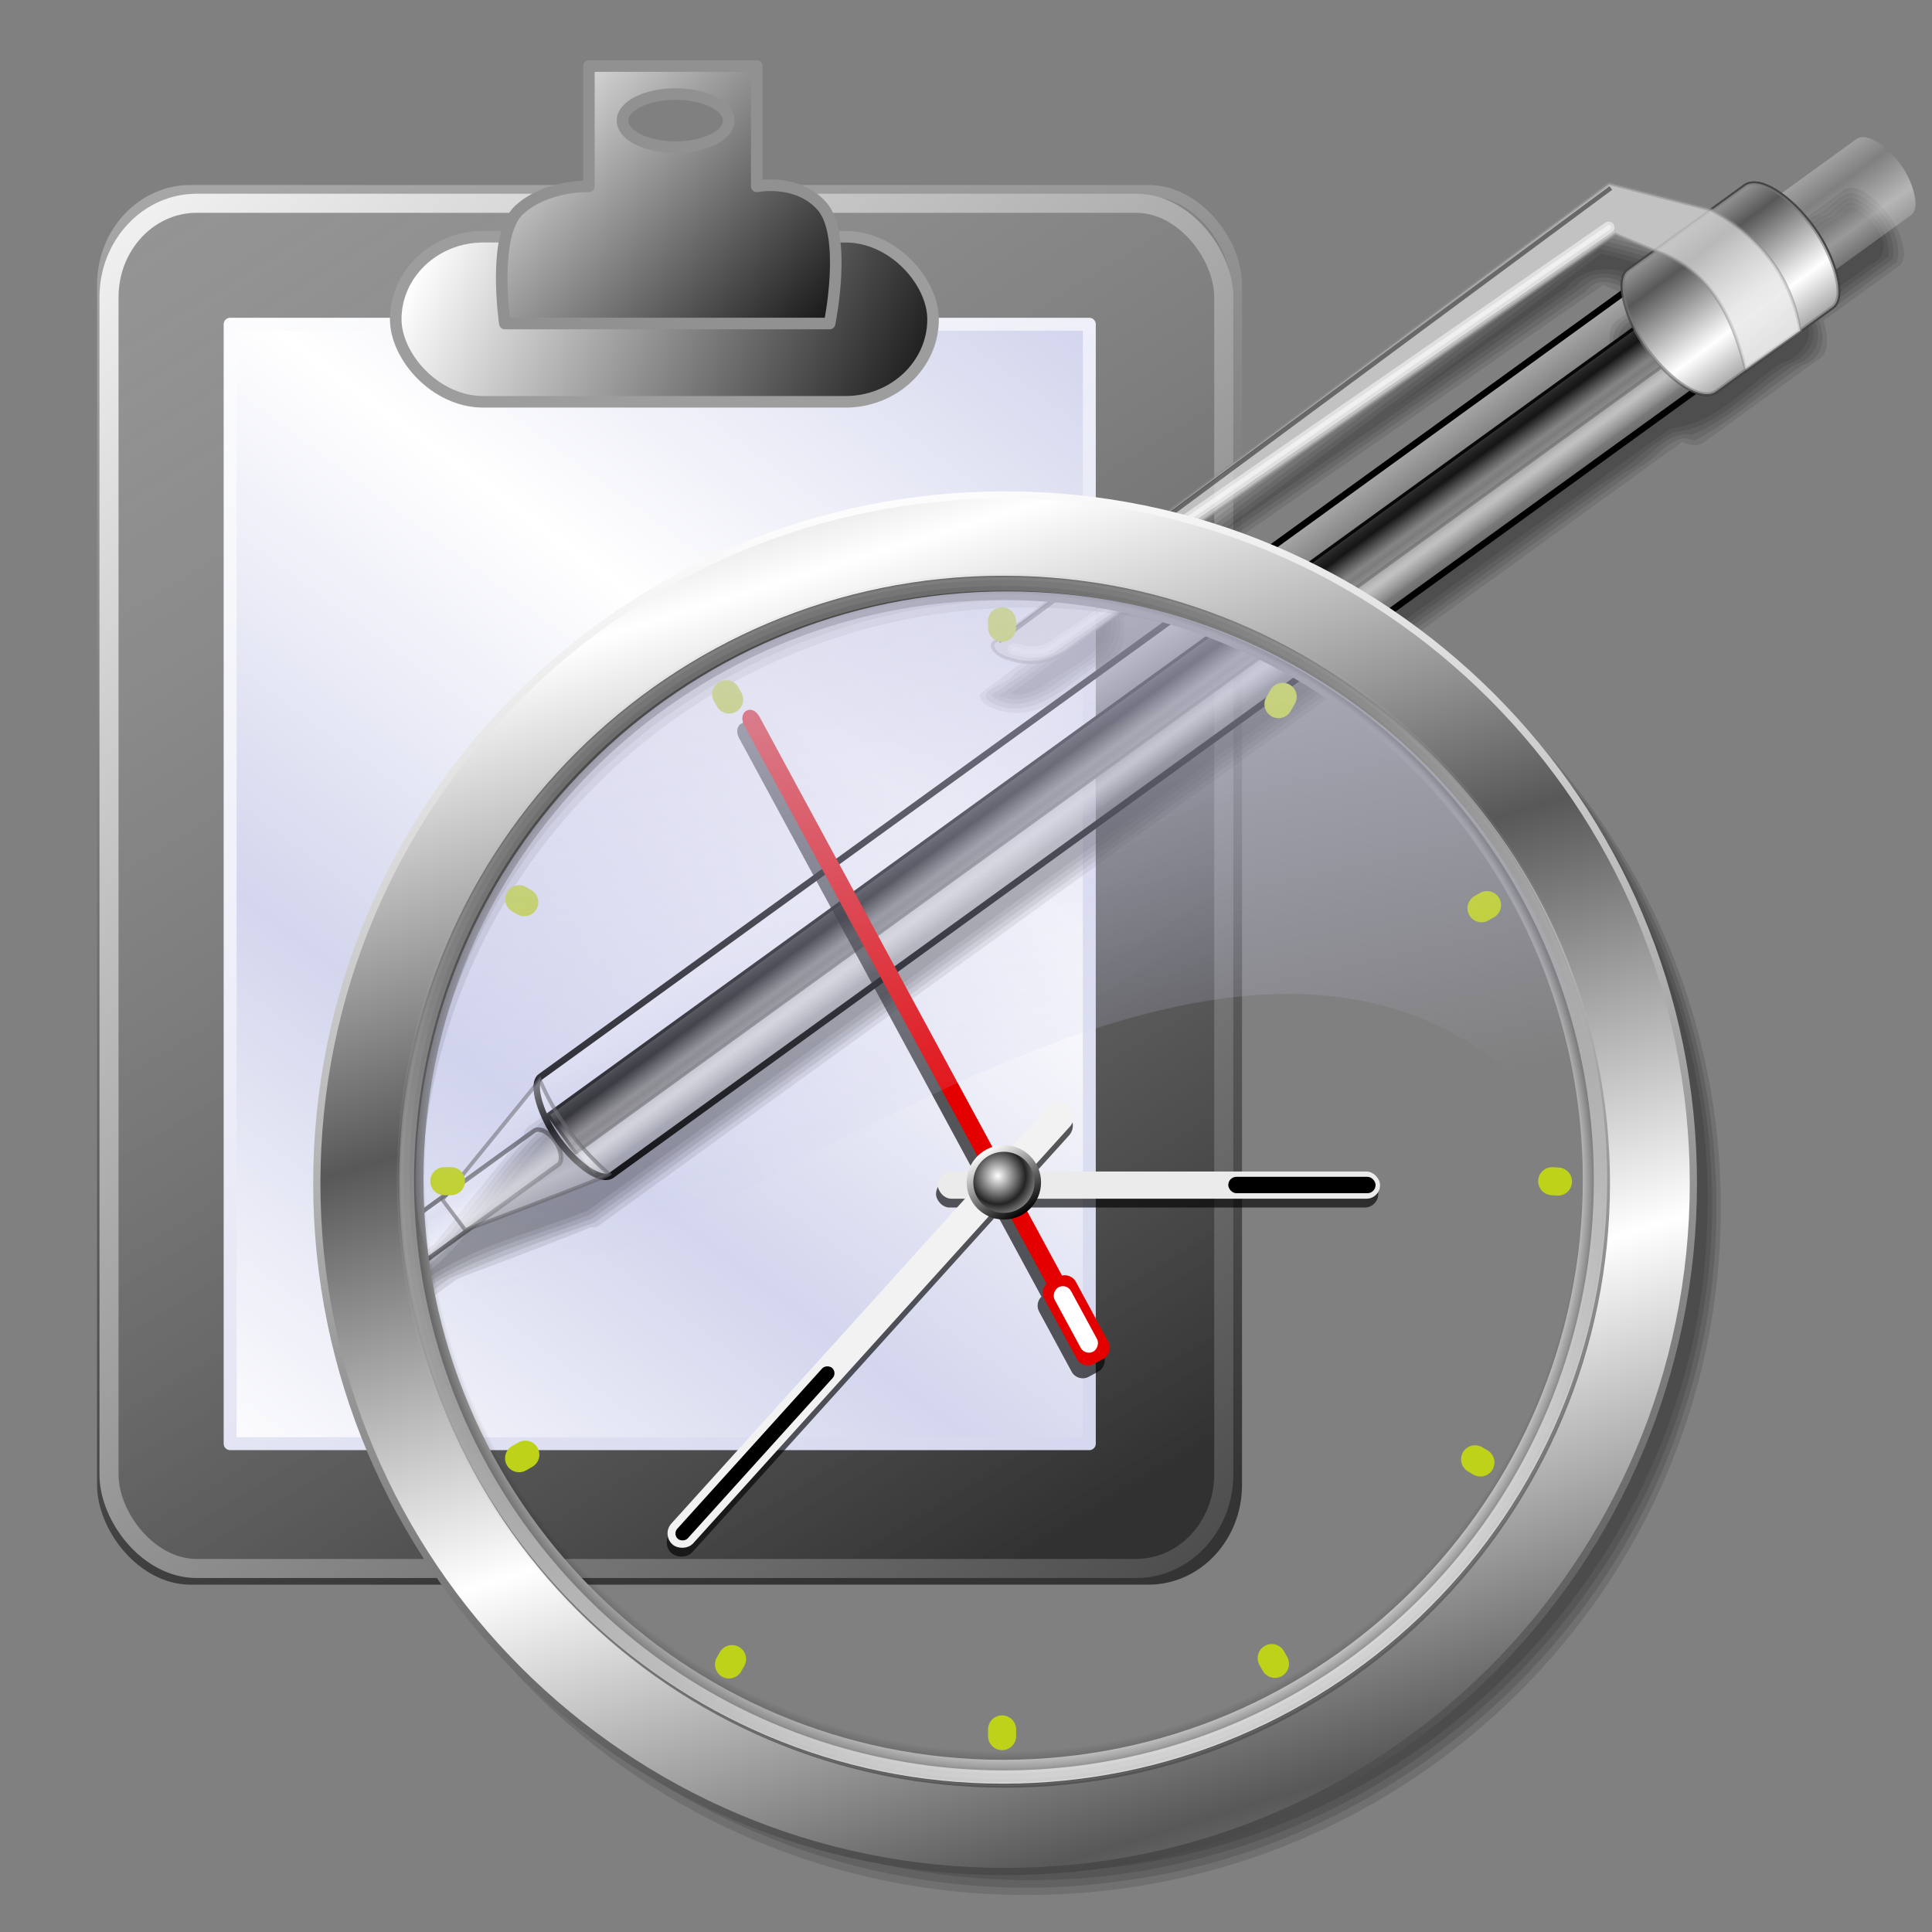<?xml version="1.0" encoding="UTF-8" standalone="no"?>
<!-- Created with Inkscape (http://www.inkscape.org/) -->

<svg
   xmlns:dc="http://purl.org/dc/elements/1.1/"
   xmlns:cc="http://creativecommons.org/ns#"
   xmlns:rdf="http://www.w3.org/1999/02/22-rdf-syntax-ns#"
   xmlns:svg="http://www.w3.org/2000/svg"
   xmlns="http://www.w3.org/2000/svg"
   xmlns:xlink="http://www.w3.org/1999/xlink"
   xmlns:sodipodi="http://sodipodi.sourceforge.net/DTD/sodipodi-0.dtd"
   xmlns:inkscape="http://www.inkscape.org/namespaces/inkscape"
   id="svg2"
   sodipodi:version="0.32"
   inkscape:version="0.91 r13725"
   width="256"
   height="256"
   version="1.0"
   sodipodi:docname="klipper_cleaned.svg"
   inkscape:output_extension="org.inkscape.output.svg.inkscape">
  <rect width="100%" height="100%" fill="#808080" stroke="none"/>
  <defs
     id="defs5">
    <linearGradient
       id="linearGradient2794">
      <stop
         id="stop2796"
         stop-color="#3f3f3f"
         stop-opacity="1" />
      <stop
         id="stop2798"
         offset="1"
         stop-color="white"
         stop-opacity="1" />
    </linearGradient>
    <linearGradient
       inkscape:collect="always"
       id="linearGradient2827">
      <stop
         id="stop2829"
         stop-color="#d3d6ed"
         stop-opacity="1" />
      <stop
         offset="1"
         id="stop2831"
         stop-color="white"
         stop-opacity="1" />
    </linearGradient>
    <linearGradient
       id="linearGradient2815">
      <stop
         id="stop2817"
         stop-color="#ffffff"
         stop-opacity="1" />
      <stop
         offset="1"
         id="stop2819"
         stop-color="#000000"
         stop-opacity="1" />
    </linearGradient>
    <linearGradient
       id="linearGradient2799">
      <stop
         id="stop2801"
         stop-color="#000000"
         stop-opacity="1" />
      <stop
         offset="1"
         id="stop2803"
         stop-color="#ffffff"
         stop-opacity="1" />
    </linearGradient>
    <linearGradient
       id="linearGradient2768">
      <stop
         id="stop2770"
         stop-color="#343434"
         stop-opacity="1" />
      <stop
         offset="1"
         id="stop2772"
         stop-color="#a6a6a6"
         stop-opacity="1" />
    </linearGradient>
    <linearGradient
       id="linearGradient2760">
      <stop
         id="stop2762"
         stop-color="#2d2d2d"
         stop-opacity="0.953" />
      <stop
         offset="1"
         id="stop2764"
         stop-color="#bcbcbc"
         stop-opacity="0.349" />
    </linearGradient>
    <linearGradient
       inkscape:collect="always"
       xlink:href="#linearGradient2815"
       id="linearGradient3474"
       gradientUnits="userSpaceOnUse"
       gradientTransform="matrix(0.946,0,0,0.946,-5.564,15.366)"
       x1="113.4"
       y1="-18.05"
       x2="173.62"
       y2="36.812" />
    <linearGradient
       inkscape:collect="always"
       xlink:href="#linearGradient2794"
       id="linearGradient3477"
       gradientUnits="userSpaceOnUse"
       gradientTransform="matrix(0.93,0,0,0.93,0.754,21.875)"
       x1="255.49"
       y1="255.72"
       x2="17.236"
       y2="-7.713" />
    <linearGradient
       inkscape:collect="always"
       xlink:href="#linearGradient2799"
       id="linearGradient3480"
       gradientUnits="userSpaceOnUse"
       gradientTransform="matrix(0.946,0,0,0.946,-5.564,15.366)"
       x1="191.12"
       y1="52.51"
       x2="101.17"
       y2="12.34" />
    <linearGradient
       inkscape:collect="always"
       xlink:href="#linearGradient2827"
       id="linearGradient3483"
       gradientUnits="userSpaceOnUse"
       x1="198.31"
       y1="227.58"
       x2="52.723"
       y2="32.826"
       gradientTransform="matrix(1.058,0,0,1.058,-13.011,0.956)" />
    <linearGradient
       inkscape:collect="always"
       xlink:href="#linearGradient2760"
       id="linearGradient3486"
       gradientUnits="userSpaceOnUse"
       gradientTransform="matrix(0.946,0,0,0.946,-0.834,19.758)"
       x1="185.35"
       y1="248.74"
       x2="32.423"
       y2="0.484" />
    <linearGradient
       inkscape:collect="always"
       xlink:href="#linearGradient2768"
       id="linearGradient3488"
       gradientUnits="userSpaceOnUse"
       gradientTransform="matrix(0.946,0,0,0.946,-0.834,19.758)"
       x1="135.26"
       y1="249.71"
       x2="82.27"
       y2="0.484" />
    <linearGradient
       inkscape:collect="always"
       xlink:href="#linearGradient2827"
       id="linearGradient3200"
       x1="54.18"
       y1="137.72"
       x2="100.56"
       y2="75.22"
       gradientUnits="userSpaceOnUse"
       spreadMethod="reflect" />
    <linearGradient
       id="linearGradient4037">
      <stop
         id="stop4039"
         stop-color="#636363"
         stop-opacity="1" />
      <stop
         id="stop4041"
         offset="1"
         stop-color="#dbdbdb"
         stop-opacity="1" />
    </linearGradient>
    <linearGradient
       id="linearGradient4029">
      <stop
         id="stop4031"
         stop-color="#585858"
         stop-opacity="1" />
      <stop
         id="stop4033"
         offset="1"
         stop-color="#ffffff"
         stop-opacity="1" />
    </linearGradient>
    <linearGradient
       id="linearGradient3920">
      <stop
         id="stop3922"
         stop-color="#ffffff"
         stop-opacity="1" />
      <stop
         id="stop3924"
         offset="1"
         stop-color="#474747"
         stop-opacity="1" />
    </linearGradient>
    <linearGradient
       gradientTransform="matrix(1.911,0,0,1.911,-307.712,24.217)"
       y2="97.67"
       x2="57.09"
       y1="1.279"
       x1="41.05"
       gradientUnits="userSpaceOnUse"
       id="linearGradient3933"
       xlink:href="#linearGradient3920"
       inkscape:collect="always" />
    <linearGradient
       gradientTransform="matrix(1.911,0,0,1.911,-308.505,-1796.509)"
       spreadMethod="reflect"
       gradientUnits="userSpaceOnUse"
       y2="961.62"
       x2="31.739"
       y1="990.5"
       x1="40.615"
       id="linearGradient4035"
       xlink:href="#linearGradient4029"
       inkscape:collect="always" />
    <linearGradient
       gradientTransform="matrix(1.911,0,0,1.911,-308.505,23.688)"
       gradientUnits="userSpaceOnUse"
       y2="84.946"
       x2="65.824"
       y1="15.271"
       x1="33.22"
       id="linearGradient4043"
       xlink:href="#linearGradient4037"
       inkscape:collect="always" />
    <radialGradient
       inkscape:collect="always"
       xlink:href="#linearGradient3770"
       id="radialGradient3776"
       cx="45.49"
       cy="48.736"
       fx="45.49"
       fy="23.2"
       r="41.28"
       gradientUnits="userSpaceOnUse" />
    <linearGradient
       inkscape:collect="always"
       xlink:href="#linearGradient3763"
       id="linearGradient3772"
       gradientUnits="userSpaceOnUse"
       x1="29.781"
       y1="20.22"
       x2="37.608"
       y2="56.32"
       gradientTransform="matrix(1.121,0,0,1.121,-7.824,942.985)" />
    <radialGradient
       inkscape:collect="always"
       xlink:href="#linearGradient5080"
       id="radialGradient5086"
       cx="47.961"
       cy="48.78"
       fx="47.961"
       fy="48.78"
       r="3.569"
       gradientUnits="userSpaceOnUse"
       gradientTransform="matrix(0.706,-0.001,0.001,0.721,14.222,13.926)"
       spreadMethod="reflect" />
    <linearGradient
       inkscape:collect="always"
       xlink:href="#linearGradient2799"
       id="linearGradient5078"
       x1="50.565"
       y1="52.48"
       x2="46.959"
       y2="46.715"
       gradientUnits="userSpaceOnUse" />
    <linearGradient
       id="linearGradient5080">
      <stop
         id="stop5082"
         stop-color="#ffffff"
         stop-opacity="1" />
      <stop
         offset="1"
         id="stop5084"
         stop-color="#242424"
         stop-opacity="1" />
    </linearGradient>
    <linearGradient
       id="linearGradient3763">
      <stop
         id="stop3765"
         stop-color="#d3d3ea"
         stop-opacity="0.7" />
      <stop
         offset="1"
         id="stop3767"
         stop-color="#c6c8ee"
         stop-opacity="0" />
    </linearGradient>
    <linearGradient
       id="linearGradient3770">
      <stop
         id="stop3772"
         stop-color="#ffffff"
         stop-opacity="0" />
      <stop
         id="stop3778"
         offset="0.98"
         stop-color="#000000"
         stop-opacity="0" />
      <stop
         offset="1"
         id="stop3774"
         stop-color="#000000"
         stop-opacity="0.312" />
    </linearGradient>
    <linearGradient
       inkscape:collect="always"
       xlink:href="#linearGradient3578"
       id="linearGradient2595"
       gradientUnits="userSpaceOnUse"
       spreadMethod="reflect"
       x1="13.515"
       y1="-7.475"
       x2="16.09"
       y2="-7.475" />
    <linearGradient
       inkscape:collect="always"
       xlink:href="#linearGradient3578"
       id="linearGradient3610"
       gradientUnits="userSpaceOnUse"
       spreadMethod="reflect"
       x1="15.65"
       y1="-2.21"
       x2="16.09"
       y2="-7.475" />
    <linearGradient
       inkscape:collect="always"
       xlink:href="#linearGradient3578"
       id="linearGradient3608"
       gradientUnits="userSpaceOnUse"
       spreadMethod="reflect"
       x1="10.621"
       y1="-6.409"
       x2="16.09"
       y2="-7.475" />
    <linearGradient
       inkscape:collect="always"
       xlink:href="#linearGradient3578"
       id="linearGradient3606"
       gradientUnits="userSpaceOnUse"
       spreadMethod="reflect"
       x1="11.187"
       y1="-5.887"
       x2="9.718"
       y2="-1.513" />
    <linearGradient
       inkscape:collect="always"
       xlink:href="#linearGradient3578"
       id="linearGradient3604"
       gradientUnits="userSpaceOnUse"
       spreadMethod="reflect"
       x1="7.771"
       y1="-3.754"
       x2="12.916"
       y2="-4.516" />
    <linearGradient
       inkscape:collect="always"
       xlink:href="#linearGradient3578"
       id="linearGradient3602"
       gradientUnits="userSpaceOnUse"
       spreadMethod="reflect"
       x1="17.08"
       y1="-2.275"
       x2="14.94"
       y2="-3.733" />
    <linearGradient
       inkscape:collect="always"
       xlink:href="#linearGradient3578"
       id="linearGradient3600"
       gradientUnits="userSpaceOnUse"
       spreadMethod="reflect"
       x1="15.582"
       y1="-6.256"
       x2="17.377"
       y2="-1.992" />
    <linearGradient
       inkscape:collect="always"
       xlink:href="#linearGradient3578"
       id="linearGradient3598"
       gradientUnits="userSpaceOnUse"
       spreadMethod="reflect"
       x1="16.691"
       y1="-10.978"
       x2="16.09"
       y2="-7.475" />
    <linearGradient
       inkscape:collect="always"
       xlink:href="#linearGradient3578"
       id="linearGradient3596"
       gradientUnits="userSpaceOnUse"
       spreadMethod="reflect"
       x1="16.387"
       y1="-11.391"
       x2="11.132"
       y2="-11.199" />
    <linearGradient
       inkscape:collect="always"
       xlink:href="#linearGradient3578"
       id="linearGradient3594"
       gradientUnits="userSpaceOnUse"
       spreadMethod="reflect"
       x1="12.04"
       y1="-11.587"
       x2="8.696"
       y2="-2.688" />
    <linearGradient
       inkscape:collect="always"
       xlink:href="#linearGradient3578"
       id="linearGradient3592"
       gradientUnits="userSpaceOnUse"
       spreadMethod="reflect"
       x1="12.906"
       y1="-10.151"
       x2="11.372"
       y2="-5.778" />
    <linearGradient
       inkscape:collect="always"
       xlink:href="#linearGradient3578"
       id="linearGradient3590"
       gradientUnits="userSpaceOnUse"
       spreadMethod="reflect"
       x1="16.387"
       y1="-5.908"
       x2="17.747"
       y2="-6.953" />
    <linearGradient
       inkscape:collect="always"
       xlink:href="#linearGradient3578"
       id="linearGradient3588"
       gradientUnits="userSpaceOnUse"
       spreadMethod="reflect"
       x1="13.515"
       y1="-7.475"
       x2="17.07"
       y2="-8.02" />
    <linearGradient
       inkscape:collect="always"
       xlink:href="#linearGradient3578"
       id="linearGradient3586"
       gradientUnits="userSpaceOnUse"
       spreadMethod="reflect"
       x1="16.909"
       y1="-5.212"
       x2="18.617"
       y2="-6.583" />
    <linearGradient
       id="linearGradient3578">
      <stop
         id="stop3580"
         stop-color="#000000"
         stop-opacity="1" />
      <stop
         offset="1"
         id="stop3582"
         stop-color="#fffcfc"
         stop-opacity="1" />
    </linearGradient>
    <linearGradient
       inkscape:collect="always"
       xlink:href="#linearGradient3193"
       id="linearGradient3310"
       gradientUnits="userSpaceOnUse"
       spreadMethod="reflect"
       x1="12.738"
       y1="98.55"
       x2="14.11"
       y2="105.75" />
    <linearGradient
       inkscape:collect="always"
       xlink:href="#linearGradient3193"
       id="linearGradient3308"
       gradientUnits="userSpaceOnUse"
       x1="249.07"
       y1="99.28"
       x2="248.4"
       y2="109.3" />
    <linearGradient
       inkscape:collect="always"
       xlink:href="#linearGradient3193"
       id="linearGradient3304"
       gradientUnits="userSpaceOnUse"
       gradientTransform="translate(0,-1.636)"
       spreadMethod="reflect"
       x1="124.98"
       y1="98.47"
       x2="124.98"
       y2="101.45" />
    <linearGradient
       inkscape:collect="always"
       xlink:href="#linearGradient3193"
       id="linearGradient3302"
       gradientUnits="userSpaceOnUse"
       spreadMethod="reflect"
       x1="131.09"
       y1="97.4"
       x2="131.09"
       y2="105.34" />
    <linearGradient
       inkscape:collect="always"
       xlink:href="#linearGradient3203"
       id="linearGradient3300"
       gradientUnits="userSpaceOnUse"
       gradientTransform="matrix(1.01,0,0,1,0.489,19.628)"
       spreadMethod="reflect"
       x1="124.63"
       y1="84.17"
       x2="124.63"
       y2="80.895" />
    <linearGradient
       inkscape:collect="always"
       xlink:href="#linearGradient3193"
       id="linearGradient3298"
       gradientUnits="userSpaceOnUse"
       spreadMethod="reflect"
       x1="267.48"
       y1="98.35"
       x2="267.48"
       y2="105.16" />
    <linearGradient
       inkscape:collect="always"
       xlink:href="#linearGradient3193"
       id="linearGradient3296"
       gradientUnits="userSpaceOnUse"
       gradientTransform="matrix(1.323,0,0,0.987,2.529,1.331)"
       spreadMethod="reflect"
       x1="3.141"
       y1="99.81"
       x2="3.141"
       y2="103.39" />
    <linearGradient
       id="linearGradient3193">
      <stop
         id="stop3195"
         stop-color="#ffffff"
         stop-opacity="0.425" />
      <stop
         offset="1"
         id="stop3197"
         stop-color="#ffffff"
         stop-opacity="0" />
    </linearGradient>
    <linearGradient
       id="linearGradient3203">
      <stop
         id="stop3205"
         stop-color="#000000"
         stop-opacity="1" />
      <stop
         offset="1"
         id="stop3207"
         stop-color="#5a5a5a"
         stop-opacity="1" />
    </linearGradient>
    <linearGradient
       y2="96.73"
       x2="244.8"
       y1="109.09"
       x1="244.66"
       spreadMethod="reflect"
       gradientTransform="matrix(1.321,0,0,0.997,-74.26,0.323)"
       gradientUnits="userSpaceOnUse"
       id="linearGradient3533"
       xlink:href="#linearGradient4029"
       inkscape:collect="always" />
  </defs>
  <sodipodi:namedview
     inkscape:window-height="1057"
     inkscape:window-width="1920"
     inkscape:pageshadow="2"
     inkscape:pageopacity="0.0"
     guidetolerance="10.0"
     gridtolerance="10.0"
     objecttolerance="10.0"
     borderopacity="1.0"
     bordercolor="#666666"
     pagecolor="#ffffff"
     id="base"
     inkscape:zoom="3.3984375"
     inkscape:cx="128"
     inkscape:cy="128"
     inkscape:window-x="-2"
     inkscape:window-y="-5"
     inkscape:current-layer="svg2"
     showgrid="false"
     inkscape:window-maximized="1" />
  <g
     id="g3490"
     transform="matrix(0.81,0,0,0.81,-14.25,5.568)">
    <rect
       ry="15.363"
       rx="14.339"
       y="24.336"
       x="34.416"
       height="227.07"
       width="185.41"
       id="rect1873"
       stroke-dasharray="none"
       stroke-opacity="1"
       fill="url(#linearGradient3486)"
       stroke="url(#linearGradient3488)"
       stroke-linejoin="round"
       fill-opacity="1"
       stroke-linecap="round"
       stroke-width="1.892"
       stroke-dashoffset="0"
       stroke-miterlimit="4" />
    <rect
       y="46.17"
       x="55.24"
       height="183.12"
       width="140.55"
       id="rect2825"
       stroke-dasharray="none"
       stroke-opacity="1"
       fill="url(#linearGradient3200)"
       stroke="url(#linearGradient3483)"
       stroke-linejoin="round"
       fill-opacity="1"
       stroke-linecap="round"
       stroke-width="2.116"
       stroke-dashoffset="0"
       stroke-miterlimit="4" />
    <rect
       ry="13.505"
       rx="14.339"
       y="31.847"
       x="82.33"
       height="27.01"
       width="87.9"
       id="rect2797"
       stroke-dasharray="none"
       stroke-opacity="1"
       fill="url(#linearGradient3480)"
       stroke="#9d9d9d"
       stroke-linejoin="round"
       fill-opacity="1"
       stroke-linecap="round"
       stroke-width="1.892"
       stroke-dashoffset="0"
       stroke-miterlimit="4" />
    <rect
       id="rect1903"
       width="182.36"
       height="223.33"
       x="35.424"
       y="26.378"
       rx="14.339"
       ry="15.363"
       stroke-dasharray="none"
       stroke-opacity="1"
       fill="none"
       stroke="url(#linearGradient3477)"
       stroke-linejoin="round"
       fill-opacity="1"
       stroke-linecap="round"
       stroke-width="3.122"
       stroke-dashoffset="0"
       stroke-miterlimit="4" />
    <path
       sodipodi:nodetypes="cczcczccccsssc"
       id="rect2807"
       d="m 113.926,3.926 0,19.688 c 0,0 -6.893,-0.27 -11.397,3.844 -4.5,4.11 -2.349,18.593 -2.349,18.593 l 53.123,0 c 0,0 2.981,-14.45 -1.281,-19.234 -4.046,-4.542 -10.632,-3.204 -10.632,-3.204 l 0,-19.688 -27.463,0 z m 14.19,4.582 c 4.801,0 8.691,1.945 8.691,4.346 0,2.401 -3.89,4.346 -8.691,4.346 -4.801,0 -8.691,-1.945 -8.691,-4.346 0,-2.401 3.89,-4.346 8.691,-4.346 z"
       inkscape:connector-curvature="0"
       stroke-dasharray="none"
       stroke-opacity="1"
       fill="url(#linearGradient3474)"
       stroke="#919191"
       stroke-linejoin="round"
       fill-opacity="1"
       stroke-linecap="round"
       stroke-width="1.892"
       stroke-dashoffset="0"
       stroke-miterlimit="4" />
  </g>
  <g
     id="g7729"
     transform="matrix(-1,0,0,1,-240.705,-229.282)"
     style="fill:#000000;fill-opacity:0.097">
    <path
       inkscape:connector-curvature="0"
       id="rect3541"
       d="m -485.912,254.17 c -1.379,-0.031 -3.425,1.393 -5.062,3.656 -2.015,2.785 -2.626,5.783 -1.375,6.688 l 10.031,7.25 c -0.733,2.293 -0.653,4.171 0.406,4.938 l 15.438,11.188 c 0.461,0.333 1.09,0.43 1.781,0.312 0.173,-0.029 0.348,-0.07 0.531,-0.125 0.183,-0.055 0.37,-0.139 0.562,-0.219 0.009,-0.004 0.023,0.004 0.031,0 l 143.5,103.812 c 0.289,0.209 0.66,0.277 1.094,0.219 3.128,1.373 16.321,6.316 17.562,6.781 l 6.875,4.969 c 0.663,0.48 1.917,-0.138 2.812,-1.375 0.895,-1.237 1.07,-2.614 0.406,-3.094 l -6.938,-5.031 -11.844,-14.531 c -0.082,-0.424 -0.245,-0.761 -0.531,-0.969 l -143.375,-103.719 c 0.18,-1.423 -0.087,-2.546 -0.844,-3.094 l -3.562,-2.594 c 0.064,-0.022 0.123,-0.041 0.188,-0.062 l 5.094,-2.125 63.531,44.094 c 0.081,1.751 -0.714,3.487 1.312,5.312 l 8,5.812 c 2.257,1.382 4.74,2.024 7.656,1 1.239,-0.284 2.879,-1.657 1.688,-2.344 l -81.344,-60.594 -13.594,3.5 -4.406,-3.188 c -1.038,-0.751 -2.816,-0.255 -4.719,1.094 l -10.062,-7.281 c -0.234,-0.17 -0.525,-0.274 -0.844,-0.281 z"
       style="fill:#000000;fill-opacity:0.097;stroke:none" />
    <path
       inkscape:connector-curvature="0"
       id="path7713"
       d="m -486.113,254.779 c -3.552,1.16 -6.879,5.481 -5.945,9.197 3.472,2.526 6.96,5.032 10.438,7.551 -1.046,2.295 -0.803,5.254 2.037,6.121 4.857,3.169 9.277,7.377 14.367,10 2.949,-1.282 4.87,2.494 7.347,3.591 46.146,33.329 92.209,66.817 138.407,100.047 6.295,2.14 12.738,4.631 18.889,7.248 2.383,1.226 4.4,4.049 6.949,4.584 1.753,-0.729 3.334,-3.863 0.482,-4.531 -7.336,-4.223 -11.405,-11.904 -16.95,-18.023 -2.474,-3.751 -7.301,-5.484 -10.644,-8.497 -44.633,-32.288 -89.266,-64.575 -133.898,-96.863 1.02,-3.448 -3.216,-4.302 -5.072,-6.174 3.056,-0.458 6.302,-4.369 8.89,-1.11 20.604,14.299 41.207,28.601 61.812,42.899 -0.41,2.664 0.147,5.49 3.04,6.574 3.96,2.935 9.148,7.973 14.353,4.715 1.505,-1.476 -3.055,-2.324 -3.539,-3.576 -25.755,-19.185 -51.509,-38.37 -77.264,-57.554 -4.589,1.024 -9.301,2.704 -13.816,3.334 -2.272,-1.515 -4.937,-4.902 -7.766,-2.525 -2.615,1.298 -5.11,-3.141 -7.679,-4.141 -1.515,-0.782 -2.748,-2.568 -4.437,-2.867 z"
       style="fill:#000000;fill-opacity:0.097;stroke:none" />
    <path
       inkscape:connector-curvature="0"
       id="path7717"
       d="m -486.215,255.451 c -3.129,1.289 -5.86,4.645 -5.307,8.174 3.543,2.567 7.089,5.13 10.635,7.693 -1.499,2.31 -0.557,5.483 2.136,6.165 4.715,2.945 8.82,7.468 13.935,9.397 3.679,-0.554 5.701,3.657 8.757,4.928 45.633,32.97 91.181,66.059 136.877,98.941 6.817,2.523 13.885,4.686 20.281,8.143 1.816,0.974 3.63,4.13 5.805,3.156 1.79,-1.32 0.651,-3.032 -1.051,-3.363 -9.953,-6.075 -13.749,-18.685 -24.205,-24.053 -45.557,-33.183 -91.325,-66.1 -136.965,-99.18 1.29,-3.767 -4.009,-4.377 -5.689,-6.793 3.423,-0.001 6.837,-4.453 10.117,-1.695 20.647,14.747 41.715,29.01 62.523,43.57 -0.882,3.075 0.894,5.922 3.717,7.112 3.312,2.671 8.695,6.975 12.641,3.739 -7.286,-4.589 -13.832,-10.417 -20.941,-15.363 -19.867,-14.799 -39.733,-29.598 -59.6,-44.397 -4.667,0.926 -9.34,2.982 -14.031,3.176 -2.113,-1.552 -4.831,-4.694 -7.492,-2.334 -3.64,0.78 -5.467,-3.608 -8.518,-4.676 -1.201,-0.726 -2.172,-2.21 -3.625,-2.342 z"
       style="fill:#000000;fill-opacity:0.097;stroke:none" />
    <path
       inkscape:connector-curvature="0"
       id="path7721"
       d="m -486.525,256.252 c -2.569,1.294 -4.747,4.043 -4.434,7.039 3.62,2.618 7.239,5.238 10.859,7.855 -2.177,2.529 -0.133,5.668 2.568,6.414 4.94,3.109 9.039,8.457 15.131,8.998 3.462,1.891 6.135,4.947 9.61,6.873 44.632,32.257 89.195,64.61 133.89,96.781 7.278,2.914 15.274,4.743 21.775,9.281 0.883,1.253 4.15,3.567 4.258,0.734 -5.454,-3.077 -9.758,-8.084 -13.45,-13.182 -3.76,-5.448 -8.575,-10.069 -14.328,-13.341 -45.04,-32.785 -90.257,-65.325 -135.366,-98.016 1.395,-4.027 -4.382,-4.238 -5.835,-7.143 -0.11,-0.752 2.735,-0.395 3.792,-1.38 2.545,-1.65 6.181,-2.655 8.492,0.003 17.617,12.565 35.489,24.754 53.256,37.102 -18.794,-14 -37.589,-28 -56.383,-42 -4.74,0.881 -9.431,3.23 -14.256,3.008 -1.927,-1.484 -4.581,-4.433 -7.023,-2.219 -4.061,0.779 -6.086,-3.82 -9.443,-5.107 -0.94,-0.543 -1.886,-2.236 -3.113,-1.701 z m 98.744,54.42 c -1.349,5.077 4.52,6.892 7.582,9.501 2.058,1.279 4.756,2.494 7.107,1.23 -5.107,-3.227 -9.952,-7.37 -14.689,-10.73 z"
       style="fill:#000000;fill-opacity:0.097;stroke:none" />
    <path
       inkscape:connector-curvature="0"
       id="path7725"
       d="m -486.168,256.764 c -2.721,1.089 -6.389,5.988 -2.262,7.616 3.065,2.216 6.128,4.435 9.194,6.65 -2.643,2.219 -0.252,5.77 2.537,6.362 4.684,3.114 8.676,8.07 14.597,8.645 5.758,3.921 11.153,8.26 16.956,12.183 42.173,30.495 84.3,61.052 126.534,91.461 8.056,3.257 17.181,5.083 23.816,11.008 2.107,0.978 0.755,-0.965 -0.412,-1.213 -9.731,-6.433 -13.834,-18.549 -24.169,-24.305 -32.457,-23.155 -64.612,-46.781 -96.995,-70.058 -13.45,-9.723 -26.891,-19.459 -40.338,-29.188 1.777,-4.335 -5.599,-4.112 -5.65,-7.797 1.339,-1.274 3.693,-0.589 5.043,-2.084 2.97,-1.88 6.865,-1.28 9.127,1.363 7.889,5.617 15.828,11.162 23.785,16.682 -9.476,-7.059 -18.952,-14.117 -28.428,-21.176 -4.81,0.876 -9.556,3.449 -14.492,2.832 -1.865,-1.728 -4.555,-4.011 -6.975,-2.031 -4.212,0.397 -6.365,-4.128 -9.865,-5.566 -0.643,-0.449 -1.143,-1.396 -2.004,-1.385 z m 98.789,55.277 c 0.477,4.444 5.669,5.82 8.682,8.299 0.939,0.673 4.459,1.543 3.765,0.576 -4.283,-2.87 -8.251,-6.174 -12.425,-9.195 l -0.021,0.32 z"
       style="fill:#000000;fill-opacity:0.097;stroke:none" />
  </g>
  <g
     id="g3281"
     transform="matrix(0.692,-0.501,-0.501,-0.692,109.029,232.911)">
    <rect
       rx="1.729"
       ry="3.226"
       y="98.58"
       x="-7.665"
       height="6.453"
       width="30.13"
       id="rect3271"
       stroke-dasharray="none"
       stroke-opacity="0.563"
       fill="url(#linearGradient3296)"
       stroke="#1c1c1c"
       stroke-linejoin="round"
       fill-opacity="1"
       stroke-linecap="round"
       stroke-width="0.685"
       stroke-miterlimit="4" />
    <rect
       ry="7.262"
       rx="3.26"
       y="94.82"
       x="239.33"
       height="14.524"
       width="41"
       id="rect3251"
       fill="url(#linearGradient3298)"
       stroke="none"
       fill-opacity="1" />
    <rect
       id="rect3231"
       width="31.938"
       height="23.2"
       x="231.67"
       y="90.4"
       ry="11.6"
       rx="4.803"
       stroke-dasharray="none"
       stroke-opacity="1"
       fill="#5a5a5a"
       stroke="#000000"
       stroke-linejoin="round"
       fill-opacity="0.539"
       stroke-linecap="round"
       stroke-width="0.574"
       stroke-miterlimit="4" />
    <rect
       y="98.46"
       x="23.973"
       height="7.354"
       width="214.63"
       id="rect3201"
       stroke-dasharray="none"
       stroke-opacity="1"
       fill="url(#linearGradient3300)"
       stroke="#000000"
       stroke-linejoin="round"
       fill-opacity="1"
       stroke-linecap="round"
       stroke-width="0.502"
       stroke-miterlimit="4" />
    <rect
       rx="3.531"
       ry="9.416"
       y="92.4"
       x="22.952"
       height="18.832"
       width="216.28"
       id="rect2421"
       stroke-dasharray="none"
       stroke-opacity="1"
       fill="url(#linearGradient3302)"
       stroke="#000000"
       stroke-linejoin="round"
       fill-opacity="1"
       stroke-linecap="round"
       stroke-width="1"
       stroke-miterlimit="4" />
    <rect
       y="94.11"
       x="24.319"
       height="5.445"
       width="213.61"
       id="rect3211"
       fill="url(#linearGradient3304)"
       stroke="none"
       fill-opacity="1" />
    <rect
       rx="4.803"
       ry="11.6"
       y="90.4"
       x="231.67"
       height="23.2"
       width="31.938"
       id="rect3221"
       stroke-dasharray="none"
       stroke-opacity="0.587"
       fill="url(#linearGradient3533)"
       stroke="#777777"
       stroke-linejoin="round"
       fill-opacity="1"
       stroke-linecap="round"
       stroke-width="0.574"
       stroke-miterlimit="4" />
    <path
       inkscape:connector-curvature="0"
       sodipodi:nodetypes="cccccccccccc"
       id="path3233"
       d="m 242.245,90.564 10.34,-0.148 c 3.813,7.504 3.502,15.353 -0.148,23.191 l -10.471,12.657 -118.705,-1.679 c -1.6,0.166 -0.98,-2.238 0,-3.357 2.063,-2.971 4.825,-4.079 7.914,-4.317 l 11.588,0.035 c 3.174,0.341 3.612,2.506 4.89,4.111 l 90.477,-1.748 3.357,-5.516 c 5.233,-7.179 4.034,-15.024 0.758,-23.23 z"
       stroke-dasharray="none"
       stroke-opacity="0.544"
       fill="#d5d5d5"
       fill-rule="evenodd"
       stroke="#8d8d8d"
       stroke-linejoin="miter"
       fill-opacity="0.767"
       stroke-linecap="butt"
       stroke-width="0.5"
       stroke-miterlimit="4" />
    <path
       inkscape:connector-curvature="0"
       sodipodi:nodetypes="ccccc"
       id="path3235"
       d="m 124.807,121.938 c 1.486,-1.593 2.915,-3.283 5.398,-3.213 l 11.954,-0.386 c 3.589,0.934 3.416,2.809 4.499,4.37 l 91.26,-1.928"
       stroke-dasharray="none"
       stroke-opacity="0.515"
       fill="none"
       stroke="#ffffff"
       stroke-linejoin="round"
       stroke-linecap="round"
       stroke-width="1.8"
       stroke-miterlimit="4" />
    <path
       inkscape:connector-curvature="0"
       d="m 124.807,121.938 c 1.486,-1.593 2.915,-3.283 5.398,-3.213 l 11.954,-0.386 c 3.589,0.934 3.416,2.809 4.499,4.37 l 91.26,-1.928"
       id="path3237"
       sodipodi:nodetypes="ccccc"
       stroke-dasharray="none"
       stroke-opacity="0.515"
       fill="none"
       stroke="#ffffff"
       stroke-linejoin="round"
       stroke-linecap="round"
       stroke-width="0.7"
       stroke-miterlimit="4" />
    <path
       inkscape:connector-curvature="0"
       sodipodi:nodetypes="cc"
       id="path3239"
       d="m 123.65,124.252 118.123,1.285"
       stroke-dasharray="none"
       stroke-opacity="0.461"
       fill="none"
       stroke="#000000"
       stroke-linejoin="miter"
       stroke-linecap="butt"
       stroke-width="0.7"
       stroke-miterlimit="4" />
    <path
       inkscape:connector-curvature="0"
       d="m 242.245,90.564 10.34,-0.148 c 3.813,7.504 3.502,15.353 -0.148,23.191 l -10.95,0.187 c 5.233,-7.179 4.034,-15.024 0.758,-23.23 z"
       id="path3241"
       sodipodi:nodetypes="ccccc"
       fill="url(#linearGradient3308)"
       fill-rule="evenodd"
       stroke="none"
       fill-opacity="1" />
    <path
       inkscape:connector-curvature="0"
       sodipodi:nodetypes="ccccc"
       id="path3261"
       d="m 26.221,92.761 c -1.157,0 -23.136,6.041 -23.136,6.041 l -0.129,5.913 23.136,6.17 C 24.734,104.843 24.838,98.802 26.221,92.761 Z"
       stroke-dasharray="none"
       stroke-opacity="0.563"
       fill="url(#linearGradient3310)"
       fill-rule="evenodd"
       stroke="#5a5a5a"
       stroke-linejoin="miter"
       fill-opacity="1"
       stroke-linecap="butt"
       stroke-width="0.6"
       stroke-miterlimit="4" />
  </g>
  <g
     inkscape:label="1. réteg"
     id="layer1-9"
     transform="translate(-3.073,0.27)">
    <g
       id="g2637">
      <g
         id="g3612"
         transform="translate(-2.572,0)">
        <g
           id="g2650"
           stroke-opacity="1"
           font-family="'Bitstream Vera Sans'"
           fill="url(#linearGradient2595)"
           stroke="none"
           font-style="normal"
           stroke-linejoin="miter"
           fill-opacity="1"
           font-weight="normal"
           stroke-linecap="butt"
           stroke-width="1"
           font-size="12">
          <path
             inkscape:connector-curvature="0"
             id="path2652"
             d="m 16.188,-12.219 -4.094,0.031 0.707,0.707 4.094,-0.031 -0.707,-0.707 z"
             fill="url(#linearGradient2595)"
             fill-opacity="1" />
          <path
             inkscape:connector-curvature="0"
             id="path2654"
             d="M 12.094,-12.188 8.75,-3.438 9.457,-2.73 12.801,-11.48 12.094,-12.188 Z"
             fill="url(#linearGradient2595)"
             fill-opacity="1" />
          <path
             inkscape:connector-curvature="0"
             id="path2662"
             d="m 14.75,-5.688 0.781,2.219 0.707,0.707 -0.781,-2.219 L 14.75,-5.688 Z"
             fill="url(#linearGradient2595)"
             fill-opacity="1" />
          <path
             inkscape:connector-curvature="0"
             id="path2664"
             d="m 15.531,-3.469 0,0.031 0.707,0.707 0,-0.031 L 15.531,-3.469 Z"
             fill="url(#linearGradient2595)"
             fill-opacity="1" />
          <path
             inkscape:connector-curvature="0"
             id="path2672"
             d="m 17.92,-11.52 c -0.442,-0.442 -1.024,-0.714 -1.733,-0.699 l 0.707,0.707 c 0.709,-0.015 1.291,0.258 1.733,0.699 l -0.707,-0.707 z"
             fill="url(#linearGradient2595)"
             fill-opacity="1" />
          <path
             inkscape:connector-curvature="0"
             id="path2674"
             d="m 16.219,-11.969 c 0.6,0.003 1.098,0.243 1.481,0.626 l 0.707,0.707 c -0.383,-0.383 -0.882,-0.623 -1.481,-0.626 L 16.219,-11.969 Z"
             fill="url(#linearGradient3598)"
             fill-opacity="1" />
          <path
             inkscape:connector-curvature="0"
             id="path2676"
             d="m 17.7,-11.343 c 1.561,1.561 1.198,5.5 -2.106,5.437 l 0.707,0.707 c 3.305,0.063 3.668,-3.875 2.106,-5.437 l -0.707,-0.707 z"
             fill="url(#linearGradient2595)"
             fill-opacity="1" />
          <path
             inkscape:connector-curvature="0"
             id="path2678"
             d="m 15.594,-5.906 0.781,2.188 0.707,0.707 -0.781,-2.188 L 15.594,-5.906 Z"
             fill="url(#linearGradient2595)"
             fill-opacity="1" />
          <path
             inkscape:connector-curvature="0"
             id="path2680"
             d="m 16.375,-3.719 -0.656,0 0.707,0.707 0.656,0 L 16.375,-3.719 Z"
             fill="url(#linearGradient2595)"
             fill-opacity="1" />
          <path
             inkscape:connector-curvature="0"
             id="path2684"
             d="m 14.875,-5.969 -4.312,0 0.707,0.707 4.312,0 L 14.875,-5.969 Z"
             fill="url(#linearGradient2595)"
             fill-opacity="1" />
          <path
             inkscape:connector-curvature="0"
             id="path2686"
             d="M 10.562,-5.969 9.75,-3.75 l 0.707,0.707 0.812,-2.219 L 10.562,-5.969 Z"
             fill="url(#linearGradient2595)"
             fill-opacity="1" />
          <path
             inkscape:connector-curvature="0"
             id="path2690"
             d="m 9.188,-3.75 3.094,-8.156 0.707,0.707 L 9.895,-3.043 9.188,-3.75 Z"
             fill="url(#linearGradient3594)"
             fill-opacity="1" />
          <path
             inkscape:connector-curvature="0"
             id="path2660"
             d="m 10.812,-5.688 3.938,0 0.707,0.707 -3.938,0 L 10.812,-5.688 Z"
             fill="url(#linearGradient3608)"
             fill-opacity="1" />
          <path
             inkscape:connector-curvature="0"
             id="path2682"
             d="m 15.719,-3.719 -0.844,-2.25 0.707,0.707 0.844,2.25 L 15.719,-3.719 Z"
             fill="url(#linearGradient3610)"
             fill-opacity="1" />
          <path
             inkscape:connector-curvature="0"
             id="path2688"
             d="m 9.75,-3.75 -0.562,0 0.707,0.707 0.563,0 L 9.75,-3.75 Z"
             fill="url(#linearGradient2595)"
             fill-opacity="1" />
          <path
             inkscape:connector-curvature="0"
             id="path2692"
             d="m 12.281,-11.906 3.938,-0.062 0.707,0.707 -3.938,0.062 -0.707,-0.707 z"
             fill="url(#linearGradient3596)"
             fill-opacity="1" />
          <path
             inkscape:connector-curvature="0"
             id="path2694"
             d="m 13.594,-11.375 1.844,4.938 0.707,0.707 -1.844,-4.937 L 13.594,-11.375 Z"
             fill="url(#linearGradient2595)"
             fill-opacity="1" />
          <path
             inkscape:connector-curvature="0"
             id="path2698"
             d="M 17.297,-10.695 C 16.872,-11.12 16.292,-11.392 15.594,-11.375 l 0.707,0.707 c 0.699,-0.017 1.278,0.255 1.703,0.68 L 17.297,-10.695 Z"
             fill="url(#linearGradient2595)"
             fill-opacity="1" />
          <path
             inkscape:connector-curvature="0"
             id="path2700"
             d="m 15.594,-11.375 -2,0 0.707,0.707 2,0 L 15.594,-11.375 Z"
             fill="url(#linearGradient2595)"
             fill-opacity="1" />
          <path
             inkscape:connector-curvature="0"
             id="path2702"
             d="m 12.5,-11.25 -1.781,4.875 0.707,0.707 1.781,-4.875 L 12.5,-11.25 Z"
             fill="url(#linearGradient2595)"
             fill-opacity="1" />
          <path
             inkscape:connector-curvature="0"
             id="path2704"
             d="m 10.719,-6.375 4,0.062 0.707,0.707 -4,-0.062 L 10.719,-6.375 Z"
             fill="url(#linearGradient2595)"
             fill-opacity="1" />
          <path
             inkscape:connector-curvature="0"
             id="path2706"
             d="m 14.719,-6.312 -1.75,-4.938 0.707,0.707 1.75,4.937 L 14.719,-6.312 Z"
             fill="url(#linearGradient2595)"
             fill-opacity="1" />
          <path
             inkscape:connector-curvature="0"
             id="path2708"
             d="m 12.969,-11.25 -0.469,0 0.707,0.707 0.469,0 L 12.969,-11.25 Z"
             fill="url(#linearGradient2595)"
             fill-opacity="1" />
          <path
             inkscape:connector-curvature="0"
             id="path2710"
             d="m 13.969,-11.125 1.594,0 0.707,0.707 -1.594,0 L 13.969,-11.125 Z"
             fill="url(#linearGradient2595)"
             fill-opacity="1" />
          <path
             inkscape:connector-curvature="0"
             id="path2712"
             d="m 15.562,-11.125 c 0.701,-0.017 1.245,0.227 1.627,0.608 l 0.707,0.707 C 17.515,-10.191 16.97,-10.435 16.27,-10.418 L 15.562,-11.125 Z"
             fill="url(#linearGradient2595)"
             fill-opacity="1" />
          <path
             inkscape:connector-curvature="0"
             id="path2714"
             d="m 17.189,-10.517 c 1.227,1.227 0.768,3.872 -1.595,3.798 l 0.707,0.707 c 2.364,0.075 2.822,-2.571 1.595,-3.798 L 17.189,-10.517 Z"
             fill="url(#linearGradient3588)"
             fill-opacity="1" />
          <path
             inkscape:connector-curvature="0"
             id="path2716"
             d="m 15.594,-6.719 -1.625,-4.406 0.707,0.707 1.625,4.406 L 15.594,-6.719 Z"
             fill="url(#linearGradient2595)"
             fill-opacity="1" />
          <path
             inkscape:connector-curvature="0"
             id="path2696"
             d="m 15.438,-6.438 c 2.997,0.075 3.231,-2.885 1.859,-4.257 l 0.707,0.707 c 1.372,1.372 1.138,4.332 -1.859,4.257 L 15.438,-6.438 Z"
             fill="url(#linearGradient3590)"
             fill-opacity="1" />
          <path
             inkscape:connector-curvature="0"
             id="path2722"
             d="m 11.156,-6.656 1.594,-4.375 0.707,0.707 -1.594,4.375 L 11.156,-6.656 Z"
             fill="url(#linearGradient3592)"
             fill-opacity="1" />
          <path
             inkscape:connector-curvature="0"
             id="path2718"
             d="m 12.75,-11.031 1.625,4.375 0.707,0.707 -1.625,-4.375 L 12.75,-11.031 Z"
             fill="url(#linearGradient2595)"
             fill-opacity="1" />
          <path
             inkscape:connector-curvature="0"
             id="path2720"
             d="m 14.375,-6.656 -3.219,0 0.707,0.707 3.219,0 L 14.375,-6.656 Z"
             fill="url(#linearGradient2595)"
             fill-opacity="1" />
          <path
             inkscape:connector-curvature="0"
             id="path2670"
             d="m 15.969,-5.688 c 3.266,0.063 3.65,-4.134 1.952,-5.832 l 0.707,0.707 c 1.698,1.698 1.315,5.895 -1.952,5.832 L 15.969,-5.688 Z"
             fill="url(#linearGradient3586)"
             fill-opacity="1" />
          <path
             inkscape:connector-curvature="0"
             id="path2668"
             d="m 16.781,-3.438 -0.812,-2.25 0.707,0.707 0.812,2.25 L 16.781,-3.438 Z"
             fill="url(#linearGradient3600)"
             fill-opacity="1" />
          <path
             inkscape:connector-curvature="0"
             id="path2666"
             d="m 15.531,-3.438 1.25,0 0.707,0.707 -1.25,0 L 15.531,-3.438 Z"
             fill="url(#linearGradient3602)"
             fill-opacity="1" />
          <path
             inkscape:connector-curvature="0"
             id="path2656"
             d="m 8.75,-3.438 1.25,0 0.707,0.707 -1.25,0 L 8.75,-3.438 Z"
             fill="url(#linearGradient3604)"
             fill-opacity="1" />
          <path
             inkscape:connector-curvature="0"
             id="path2658"
             d="m 10,-3.438 0.812,-2.25 0.707,0.707 -0.812,2.25 L 10,-3.438 Z"
             fill="url(#linearGradient3606)"
             fill-opacity="1" />
        </g>
        <path
           inkscape:connector-curvature="0"
           id="path2505"
           d="m 16.188,-12.175 -4.094,0.031 -3.344,8.75 1.25,0 0.813,-2.25 3.938,0 0.781,2.219 0,0.031 1.25,0 -0.812,-2.25 c 4.116,0.079 3.654,-6.604 0.219,-6.531 z m 0.031,0.25 c 3.044,0.014 3.491,6.141 -0.625,6.063 l 0.781,2.188 -0.656,0 -0.844,-2.25 -4.312,0 -0.813,2.219 -0.562,0 3.094,-8.156 3.938,-0.062 z m -2.625,0.594 1.844,4.938 c 3.925,0.098 3.111,-5.01 0.156,-4.938 l -2,0 z m -1.094,0.125 -1.781,4.875 4,0.062 -1.75,-4.938 -0.469,0 z m 1.469,0.125 1.594,0 c 2.954,-0.073 3.13,4.504 0.031,4.406 l -1.625,-4.406 z m -1.219,0.094 1.625,4.375 -3.219,0 1.594,-4.375 z"
           stroke-opacity="1"
           font-family="'Bitstream Vera Sans'"
           fill="#333333"
           stroke="none"
           font-style="normal"
           stroke-linejoin="miter"
           fill-opacity="1"
           font-weight="normal"
           stroke-linecap="butt"
           stroke-width="1"
           font-size="12" />
      </g>
      <path
         inkscape:connector-curvature="0"
         id="text2170"
         d="m 6.087,-4.024 c -0.011,-0.011 -0.022,-0.019 -0.035,-0.024 -0.012,-0.006 -0.026,-0.008 -0.041,-0.008 -0.053,1e-6 -0.094,0.032 -0.122,0.095 -0.028,0.063 -0.042,0.153 -0.042,0.27 l 0,0.548 -0.094,0 0,-1.04 0.094,0 0,0.162 c 0.02,-0.063 0.045,-0.11 0.077,-0.14 0.032,-0.031 0.07,-0.046 0.115,-0.046 0.006,1e-6 0.014,9.31e-4 0.021,0.003 0.008,0.001 0.016,0.003 0.026,0.006 l 5.09e-4,0.176 m 0.298,-0.04 c -0.05,1e-6 -0.09,0.036 -0.119,0.108 -0.029,0.071 -0.044,0.169 -0.044,0.294 0,0.124 0.014,0.223 0.043,0.294 0.029,0.071 0.069,0.107 0.12,0.107 0.05,0 0.089,-0.036 0.119,-0.108 0.029,-0.072 0.044,-0.17 0.044,-0.294 0,-0.123 -0.015,-0.221 -0.044,-0.293 -0.029,-0.072 -0.069,-0.109 -0.119,-0.109 m 0,-0.145 c 0.081,1e-6 0.145,0.048 0.192,0.145 0.046,0.097 0.07,0.23 0.07,0.401 -1e-6,0.17 -0.023,0.304 -0.07,0.401 -0.046,0.097 -0.11,0.145 -0.192,0.145 -0.082,0 -0.146,-0.048 -0.192,-0.145 -0.046,-0.097 -0.069,-0.231 -0.069,-0.401 0,-0.171 0.023,-0.305 0.069,-0.401 0.046,-0.097 0.111,-0.145 0.192,-0.145 m 0.637,0.145 c -0.05,1e-6 -0.09,0.036 -0.119,0.108 -0.029,0.071 -0.044,0.169 -0.044,0.294 0,0.124 0.014,0.223 0.043,0.294 0.029,0.071 0.069,0.107 0.12,0.107 0.05,0 0.089,-0.036 0.119,-0.108 0.029,-0.072 0.044,-0.17 0.044,-0.294 0,-0.123 -0.015,-0.221 -0.044,-0.293 -0.029,-0.072 -0.069,-0.109 -0.119,-0.109 m 0,-0.145 c 0.081,1e-6 0.145,0.048 0.192,0.145 0.046,0.097 0.07,0.23 0.07,0.401 0,0.17 -0.023,0.304 -0.07,0.401 -0.046,0.097 -0.11,0.145 -0.192,0.145 -0.082,0 -0.146,-0.048 -0.192,-0.145 -0.046,-0.097 -0.069,-0.231 -0.069,-0.401 0,-0.171 0.023,-0.305 0.069,-0.401 0.046,-0.097 0.111,-0.145 0.192,-0.145 m 0.509,-0.27 0,0.295 0.193,0 0,0.133 -0.193,0 0,0.565 c -1e-6,0.085 0.006,0.139 0.019,0.163 0.013,0.024 0.039,0.036 0.078,0.036 l 0.096,0 0,0.143 -0.096,0 c -0.072,0 -0.122,-0.024 -0.15,-0.073 -0.027,-0.05 -0.041,-0.139 -0.041,-0.269 l 0,-0.565 -0.069,0 0,-0.133 0.069,0 0,-0.295 0.094,0 m 0.424,0.103 0,0.521 0.129,0 c 0.048,0 0.085,-0.023 0.111,-0.068 0.026,-0.045 0.039,-0.11 0.039,-0.193 0,-0.083 -0.013,-0.147 -0.039,-0.192 -0.026,-0.045 -0.063,-0.068 -0.111,-0.068 l -0.129,0 m -0.103,-0.154 0.232,0 c 0.085,1e-6 0.15,0.035 0.193,0.106 0.044,0.07 0.066,0.173 0.066,0.308 0,0.137 -0.022,0.24 -0.066,0.31 -0.043,0.07 -0.108,0.105 -0.193,0.105 l -0.129,0 0,0.557 -0.103,0 0,-1.387 m 0.838,0.864 c -0.076,0 -0.128,0.016 -0.157,0.047 -0.029,0.032 -0.044,0.085 -0.044,0.162 0,0.061 0.011,0.109 0.033,0.145 0.022,0.035 0.052,0.053 0.09,0.053 0.052,0 0.094,-0.033 0.125,-0.1 0.032,-0.068 0.047,-0.157 0.047,-0.268 l 0,-0.038 -0.093,0 m 0.187,-0.071 0,0.594 -0.094,0 0,-0.158 c -0.021,0.063 -0.048,0.11 -0.08,0.14 -0.032,0.03 -0.071,0.045 -0.117,0.045 -0.058,0 -0.105,-0.03 -0.139,-0.089 -0.034,-0.06 -0.051,-0.14 -0.051,-0.241 0,-0.117 0.021,-0.205 0.064,-0.265 0.043,-0.059 0.107,-0.089 0.192,-0.089 l 0.131,0 0,-0.017 c 0,-0.079 -0.014,-0.139 -0.043,-0.182 -0.028,-0.043 -0.068,-0.065 -0.119,-0.065 -0.033,1e-6 -0.064,0.007 -0.095,0.021 -0.031,0.014 -0.061,0.036 -0.089,0.064 l 0,-0.158 c 0.034,-0.024 0.068,-0.042 0.1,-0.054 0.032,-0.012 0.064,-0.019 0.094,-0.019 0.082,1e-6 0.144,0.039 0.185,0.117 0.041,0.078 0.061,0.196 0.061,0.355 m 0.193,-0.852 0.094,0 0,1.445 -0.094,0 0,-1.445 m 0.647,0.92 c -1e-6,0.089 0.012,0.158 0.036,0.209 0.024,0.05 0.057,0.075 0.099,0.075 0.042,0 0.075,-0.025 0.098,-0.076 0.024,-0.051 0.036,-0.12 0.036,-0.208 0,-0.087 -0.012,-0.155 -0.037,-0.206 -0.024,-0.051 -0.057,-0.077 -0.099,-0.077 -0.041,1e-6 -0.074,0.025 -0.098,0.076 -0.024,0.051 -0.036,0.12 -0.036,0.207 m 0.277,0.278 c -0.02,0.048 -0.044,0.083 -0.07,0.106 -0.026,0.022 -0.057,0.033 -0.092,0.033 -0.058,0 -0.106,-0.038 -0.143,-0.115 -0.036,-0.077 -0.054,-0.178 -0.054,-0.302 0,-0.124 0.018,-0.224 0.055,-0.302 0.037,-0.077 0.084,-0.116 0.142,-0.116 0.035,1e-6 0.066,0.012 0.092,0.035 0.026,0.023 0.05,0.058 0.07,0.105 l 0,-0.122 0.073,0 0,0.684 c 0.05,-0.014 0.088,-0.055 0.116,-0.124 0.028,-0.069 0.042,-0.159 0.042,-0.268 -10e-7,-0.066 -0.005,-0.128 -0.016,-0.187 -0.011,-0.058 -0.027,-0.112 -0.048,-0.162 -0.035,-0.081 -0.078,-0.143 -0.129,-0.186 -0.051,-0.043 -0.106,-0.065 -0.165,-0.065 -0.042,2e-6 -0.082,0.01 -0.12,0.031 -0.038,0.02 -0.074,0.05 -0.106,0.089 -0.053,0.063 -0.095,0.146 -0.125,0.249 -0.03,0.102 -0.045,0.213 -0.045,0.333 0,0.098 0.01,0.191 0.029,0.277 0.02,0.086 0.048,0.162 0.085,0.228 0.036,0.064 0.077,0.113 0.124,0.147 0.047,0.034 0.097,0.051 0.15,0.051 0.044,0 0.087,-0.014 0.129,-0.041 0.042,-0.027 0.081,-0.065 0.117,-0.115 l 0.046,0.103 c -0.042,0.06 -0.089,0.106 -0.139,0.137 -0.05,0.032 -0.101,0.048 -0.152,0.048 -0.063,-10e-7 -0.122,-0.02 -0.178,-0.061 -0.056,-0.04 -0.105,-0.099 -0.149,-0.176 -0.043,-0.077 -0.077,-0.167 -0.099,-0.268 -0.023,-0.102 -0.034,-0.212 -0.034,-0.329 -10e-7,-0.113 0.012,-0.22 0.035,-0.322 0.023,-0.102 0.056,-0.192 0.099,-0.269 0.044,-0.079 0.094,-0.139 0.152,-0.18 0.057,-0.042 0.118,-0.063 0.182,-0.063 0.072,1e-6 0.139,0.027 0.2,0.081 0.062,0.054 0.114,0.13 0.155,0.229 0.025,0.061 0.045,0.127 0.058,0.198 0.014,0.071 0.02,0.145 0.02,0.221 -2e-6,0.163 -0.027,0.291 -0.081,0.385 -0.054,0.094 -0.128,0.143 -0.224,0.147 l 0,-0.143 m 0.851,-0.311 c -10e-7,-0.124 -0.014,-0.22 -0.042,-0.288 -0.028,-0.068 -0.067,-0.102 -0.118,-0.102 -0.05,1e-6 -0.089,0.034 -0.118,0.102 -0.028,0.068 -0.042,0.164 -0.042,0.288 0,0.123 0.014,0.219 0.042,0.287 0.028,0.068 0.067,0.102 0.118,0.102 0.051,1e-6 0.09,-0.034 0.118,-0.102 0.028,-0.068 0.042,-0.164 0.042,-0.287 m 0.094,0.403 c -1e-6,0.177 -0.022,0.309 -0.065,0.395 -0.043,0.087 -0.109,0.13 -0.198,0.13 -0.033,-1e-6 -0.064,-0.005 -0.093,-0.014 -0.029,-0.009 -0.058,-0.022 -0.085,-0.041 l 0,-0.166 c 0.027,0.027 0.055,0.047 0.081,0.06 0.027,0.013 0.054,0.02 0.082,0.02 0.061,-1e-6 0.107,-0.029 0.138,-0.088 0.031,-0.058 0.046,-0.146 0.046,-0.265 l 0,-0.085 c -0.019,0.061 -0.044,0.107 -0.074,0.137 -0.03,0.03 -0.066,0.046 -0.108,0.046 -0.07,0 -0.126,-0.049 -0.169,-0.146 -0.043,-0.097 -0.064,-0.226 -0.064,-0.386 0,-0.161 0.021,-0.29 0.064,-0.387 0.043,-0.097 0.099,-0.146 0.169,-0.146 0.042,1e-6 0.078,0.015 0.108,0.046 0.03,0.03 0.055,0.076 0.074,0.137 l 0,-0.158 0.094,0 0,0.911 m 0.637,-0.712 c 0.023,-0.077 0.051,-0.133 0.084,-0.17 0.033,-0.037 0.071,-0.055 0.115,-0.055 0.059,1e-6 0.105,0.038 0.137,0.114 0.032,0.076 0.048,0.183 0.048,0.323 l 0,0.628 -0.094,0 0,-0.622 c -10e-7,-0.1 -0.01,-0.174 -0.029,-0.222 -0.019,-0.048 -0.049,-0.072 -0.089,-0.072 -0.049,1e-6 -0.087,0.029 -0.115,0.088 -0.028,0.059 -0.042,0.139 -0.042,0.241 l 0,0.588 -0.094,0 0,-0.622 c 0,-0.1 -0.01,-0.174 -0.029,-0.222 -0.019,-0.048 -0.049,-0.072 -0.09,-0.072 -0.048,1e-6 -0.086,0.03 -0.114,0.089 -0.028,0.059 -0.042,0.139 -0.042,0.24 l 0,0.588 -0.094,0 0,-1.04 0.094,0 0,0.162 c 0.021,-0.064 0.047,-0.111 0.077,-0.141 0.03,-0.03 0.065,-0.046 0.106,-0.046 0.041,1e-6 0.077,0.019 0.105,0.058 0.029,0.038 0.051,0.094 0.065,0.167 m 0.831,0.318 c -0.076,0 -0.128,0.016 -0.157,0.047 -0.029,0.032 -0.044,0.085 -0.044,0.162 0,0.061 0.011,0.109 0.033,0.145 0.022,0.035 0.052,0.053 0.09,0.053 0.052,0 0.094,-0.033 0.125,-0.1 0.032,-0.068 0.047,-0.157 0.047,-0.268 l 0,-0.038 -0.093,0 m 0.187,-0.071 0,0.594 -0.094,0 0,-0.158 c -0.021,0.063 -0.048,0.11 -0.08,0.14 -0.032,0.03 -0.071,0.045 -0.117,0.045 -0.058,0 -0.105,-0.03 -0.139,-0.089 -0.034,-0.06 -0.051,-0.14 -0.051,-0.241 0,-0.117 0.021,-0.205 0.064,-0.265 0.043,-0.059 0.107,-0.089 0.192,-0.089 l 0.131,0 0,-0.017 c 0,-0.079 -0.014,-0.139 -0.043,-0.182 -0.028,-0.043 -0.068,-0.065 -0.119,-0.065 -0.033,1e-6 -0.064,0.007 -0.095,0.021 -0.031,0.014 -0.061,0.036 -0.089,0.064 l 0,-0.158 c 0.034,-0.024 0.068,-0.042 0.1,-0.054 0.032,-0.012 0.064,-0.019 0.094,-0.019 0.082,1e-6 0.144,0.039 0.185,0.117 0.041,0.078 0.061,0.196 0.061,0.355 m 0.193,-0.447 0.094,0 0,1.04 -0.094,0 0,-1.04 m 0,-0.405 0.094,0 0,0.216 -0.094,0 0,-0.216 m 0.289,0 0.094,0 0,1.445 -0.094,0 0,-1.445 m 0.302,1.209 0.107,0 0,0.236 -0.107,0 0,-0.236 m 0.729,-0.764 0,0.16 c -0.026,-0.027 -0.053,-0.046 -0.08,-0.059 -0.026,-0.014 -0.053,-0.02 -0.08,-0.02 -0.061,1e-6 -0.108,0.035 -0.142,0.106 -0.034,0.07 -0.05,0.168 -0.05,0.295 0,0.127 0.017,0.226 0.05,0.296 0.034,0.07 0.081,0.105 0.142,0.105 0.027,0 0.054,-0.006 0.08,-0.02 0.027,-0.014 0.053,-0.034 0.08,-0.06 l 0,0.158 c -0.026,0.022 -0.053,0.039 -0.081,0.05 -0.028,0.011 -0.058,0.017 -0.089,0.017 -0.086,0 -0.154,-0.049 -0.205,-0.148 -0.051,-0.098 -0.076,-0.231 -0.076,-0.398 0,-0.17 0.025,-0.303 0.076,-0.4 0.051,-0.097 0.121,-0.146 0.21,-0.146 0.029,1e-6 0.057,0.006 0.085,0.017 0.027,0.011 0.054,0.027 0.08,0.048 m 0.385,0.08 c -0.05,1e-6 -0.09,0.036 -0.119,0.108 -0.029,0.071 -0.044,0.169 -0.044,0.294 -10e-7,0.124 0.014,0.223 0.043,0.294 0.029,0.071 0.069,0.107 0.12,0.107 0.05,0 0.089,-0.036 0.119,-0.108 0.029,-0.072 0.044,-0.17 0.044,-0.294 0,-0.123 -0.015,-0.221 -0.044,-0.293 -0.029,-0.072 -0.069,-0.109 -0.119,-0.109 m 0,-0.145 c 0.081,1e-6 0.145,0.048 0.192,0.145 0.046,0.097 0.07,0.23 0.07,0.401 0,0.17 -0.023,0.304 -0.07,0.401 -0.046,0.097 -0.11,0.145 -0.192,0.145 -0.082,0 -0.146,-0.048 -0.192,-0.145 -0.046,-0.097 -0.069,-0.231 -0.069,-0.401 0,-0.171 0.023,-0.305 0.069,-0.401 0.046,-0.097 0.111,-0.145 0.192,-0.145 m 0.86,0.225 c 0.023,-0.077 0.051,-0.133 0.084,-0.17 0.033,-0.037 0.071,-0.055 0.115,-0.055 0.059,1e-6 0.105,0.038 0.137,0.114 0.032,0.076 0.048,0.183 0.048,0.323 l 0,0.628 -0.094,0 0,-0.622 c 0,-0.1 -0.01,-0.174 -0.029,-0.222 -0.019,-0.048 -0.049,-0.072 -0.089,-0.072 -0.049,1e-6 -0.087,0.029 -0.115,0.088 -0.028,0.059 -0.042,0.139 -0.042,0.241 l 0,0.588 -0.094,0 0,-0.622 c -10e-7,-0.1 -0.01,-0.174 -0.029,-0.222 -0.019,-0.048 -0.049,-0.072 -0.09,-0.072 -0.048,1e-6 -0.086,0.03 -0.114,0.089 -0.028,0.059 -0.042,0.139 -0.042,0.24 l 0,0.588 -0.094,0 0,-1.04 0.094,0 0,0.162 c 0.021,-0.064 0.047,-0.111 0.077,-0.141 0.03,-0.03 0.065,-0.046 0.106,-0.046 0.041,1e-6 0.077,0.019 0.105,0.058 0.029,0.038 0.051,0.094 0.065,0.167"
         sodipodi:nodetypes="csssccccccssscccsssssssccsssssssccsssssssccssssssscccccccsccccsccccccccccsssccccsssccccccssssscccccccssssscccsssccssscccccccsssssssccsssssssccccsssssssssssssssccssssssssssssssscccsssssssccsssccsssccssssssscccccsssccccsssccccsssccccccsssccssssscccccccssssscccsssccssscccccccccccccccccccccccsssssssccsssssssccsssssssccsssssssccsssccccsssccccsssccccccsssc"
         stroke-opacity="1"
         font-family="'Bitstream Vera Sans'"
         fill="#d40000"
         stroke="none"
         font-style="normal"
         stroke-linejoin="miter"
         fill-opacity="1"
         font-weight="normal"
         stroke-linecap="butt"
         stroke-width="1"
         font-size="4" />
    </g>
  </g>
  <g
     id="g7792"
     transform="translate(261.274,-190.796)"
     fill="#000000"
     fill-opacity="0.124">
    <path
       d="m -125.237,259.719 c -50.802,0 -91.986,40.783 -91.986,91.09 0,50.307 41.185,91.09 91.986,91.09 50.802,0 91.986,-40.783 91.986,-91.09 0,-50.307 -41.185,-91.09 -91.986,-91.09 z m 0,11.573 c 44.356,0 80.36,35.593 80.36,79.517 0,43.924 -36.004,79.518 -80.36,79.518 -44.356,0 -80.3,-35.593 -80.3,-79.518 0,-43.924 35.943,-79.517 80.3,-79.517 z"
       id="path3797"
       inkscape:connector-curvature="0"
       fill="#000000"
       stroke="none"
       fill-opacity="0.124" />
    <path
       inkscape:connector-curvature="0"
       id="path7776"
       d="m -127.588,259.931 c -33.359,0.468 -65.378,20.836 -79.849,50.882 -15.042,29.831 -11.289,67.907 9.339,94.198 19.54,26.006 53.518,39.788 85.697,34.979 33.941,-4.355 64.148,-29.486 74.309,-62.281 10.033,-30.477 1.955,-65.938 -20.323,-89.037 -17.616,-18.873 -43.33,-29.524 -69.172,-28.741 z m 2.352,10.344 c 29.889,-0.353 59.068,17.393 72.371,44.181 13.748,26.382 10.712,60.363 -7.51,83.884 -17.28,23.306 -47.7,35.72 -76.361,31.361 -30.348,-3.927 -57.27,-26.676 -65.937,-56.062 -8.607,-27.251 -0.911,-58.754 19.301,-78.96 15.064,-15.552 36.492,-24.511 58.135,-24.403 z"
       fill="#000000"
       stroke="none"
       fill-opacity="0.124" />
    <path
       inkscape:connector-curvature="0"
       id="path7784"
       d="m -126.363,260.086 c -36.311,-0.095 -71.305,24.07 -83.913,58.229 -11.919,30.838 -4.876,68.042 17.869,92.192 22.541,24.829 59.188,35.281 91.417,26.17 32.324,-8.675 58.869,-36.548 64.957,-69.661 6.23,-31.308 -5.787,-65.524 -30.662,-85.768 -16.532,-13.833 -38.097,-21.527 -59.668,-21.162 z m 2.531,9.17 c 32.466,0.119 63.647,21.693 74.955,52.18 10.698,27.602 4.504,60.918 -15.741,82.596 -20.07,22.319 -52.92,31.933 -81.862,23.941 -29.595,-7.716 -53.806,-33.31 -59.001,-63.58 -5.37,-28.573 6.196,-59.59 29.246,-77.403 14.731,-11.723 33.576,-18.115 52.402,-17.734 z"
       fill="#000000"
       stroke="none"
       fill-opacity="0.124" />
    <path
       inkscape:connector-curvature="0"
       id="path7788"
       d="m -126.359,260.269 c -38.875,-0.227 -76.118,28.021 -85.947,65.712 -8.932,31.976 1.718,68.556 26.996,90.261 26.337,23.425 66.54,29.551 98.419,14.205 28.704,-13.337 49.721,-42.522 51.657,-74.252 2.401,-31.158 -12.908,-63.314 -39.229,-80.441 -15.196,-10.237 -33.537,-15.786 -51.896,-15.484 z m 0.76,7.955 c 35.408,-0.737 69.658,24.27 79.277,58.439 8.764,29.229 -0.618,63.097 -23.71,83.199 -23.372,21.113 -59.217,27.222 -88.056,14.297 -27.425,-11.806 -47.648,-39.402 -49.141,-69.427 -1.952,-29.426 13.377,-59.391 38.894,-74.398 12.797,-7.804 27.741,-12.074 42.736,-12.11 z"
       fill="#000000"
       stroke="none"
       fill-opacity="0.124" />
  </g>
  <g
     id="g7798"
     transform="translate(345.747,37.664)">
    <path
       inkscape:connector-curvature="0"
       id="path3918"
       d="m -212.568,27.92 c -50.369,0 -91.202,40.834 -91.202,91.202 0,50.369 40.834,91.202 91.202,91.202 50.369,0 91.202,-40.834 91.202,-91.202 0,-50.369 -40.834,-91.202 -91.202,-91.202 z m 0,11.587 c 43.978,0 79.675,35.637 79.675,79.615 0,43.978 -35.697,79.615 -79.675,79.615 -43.978,0 -79.615,-35.637 -79.615,-79.615 0,-43.978 35.637,-79.615 79.615,-79.615 z"
       stroke-dasharray="none"
       stroke-opacity="1"
       fill="url(#linearGradient4035)"
       stroke="url(#linearGradient3933)"
       stroke-linejoin="round"
       fill-opacity="1"
       stroke-linecap="round"
       stroke-width="0.956"
       stroke-dashoffset="0"
       stroke-miterlimit="4" />
    <g
       transform="matrix(1.86,0,0,1.86,-305.967,-1745.552)"
       id="g4002">
      <path
         sodipodi:nodetypes="cc"
         d="M 49.993,962.478 50,962.935"
         id="path3859"
         inkscape:connector-curvature="0"
         stroke-dasharray="none"
         stroke-opacity="1"
         fill="none"
         stroke="#bfd21a"
         stroke-linejoin="miter"
         stroke-linecap="round"
         stroke-width="2"
         stroke-miterlimit="4" />
      <path
         inkscape:connector-curvature="0"
         id="path3961"
         d="m 30.345,967.675 0.213,0.376"
         sodipodi:nodetypes="cc"
         stroke-dasharray="none"
         stroke-opacity="1"
         fill="none"
         stroke="#bfd21a"
         stroke-linejoin="miter"
         stroke-linecap="round"
         stroke-width="2"
         stroke-miterlimit="4" />
      <path
         sodipodi:nodetypes="cc"
         d="m 15.604,982.282 0.358,0.21"
         id="path3963"
         inkscape:connector-curvature="0"
         stroke-dasharray="none"
         stroke-opacity="1"
         fill="none"
         stroke="#bfd21a"
         stroke-linejoin="miter"
         stroke-linecap="round"
         stroke-width="2"
         stroke-miterlimit="4" />
      <path
         inkscape:connector-curvature="0"
         id="path3965"
         d="m 10.739,1002.366 -0.471,0"
         sodipodi:nodetypes="cc"
         stroke-dasharray="none"
         stroke-opacity="1"
         fill="none"
         stroke="#bfd21a"
         stroke-linejoin="miter"
         stroke-linecap="round"
         stroke-width="2"
         stroke-miterlimit="4" />
      <path
         sodipodi:nodetypes="cc"
         d="m 16.035,1021.848 -0.443,0.253"
         id="path3967"
         inkscape:connector-curvature="0"
         stroke-dasharray="none"
         stroke-opacity="1"
         fill="none"
         stroke="#bfd21a"
         stroke-linejoin="miter"
         stroke-linecap="round"
         stroke-width="2"
         stroke-miterlimit="4" />
      <path
         inkscape:connector-curvature="0"
         id="path3969"
         d="m 30.763,1036.412 -0.217,0.38"
         sodipodi:nodetypes="cc"
         stroke-dasharray="none"
         stroke-opacity="1"
         fill="none"
         stroke="#bfd21a"
         stroke-linejoin="miter"
         stroke-linecap="round"
         stroke-width="2"
         stroke-miterlimit="4" />
      <path
         sodipodi:nodetypes="cc"
         d="m 50,1041.421 0,0.477"
         id="path3971"
         inkscape:connector-curvature="0"
         stroke-dasharray="none"
         stroke-opacity="1"
         fill="none"
         stroke="#bfd21a"
         stroke-linejoin="miter"
         stroke-linecap="round"
         stroke-width="2"
         stroke-miterlimit="4" />
      <path
         inkscape:connector-curvature="0"
         id="path3973"
         d="m 69.208,1036.34 0.232,0.411"
         sodipodi:nodetypes="cc"
         stroke-dasharray="none"
         stroke-opacity="1"
         fill="none"
         stroke="#bfd21a"
         stroke-linejoin="miter"
         stroke-linecap="round"
         stroke-width="2"
         stroke-miterlimit="4" />
      <path
         sodipodi:nodetypes="cc"
         d="m 83.697,1022.181 0.38,0.223"
         id="path3975"
         inkscape:connector-curvature="0"
         stroke-dasharray="none"
         stroke-opacity="1"
         fill="none"
         stroke="#bfd21a"
         stroke-linejoin="miter"
         stroke-linecap="round"
         stroke-width="2"
         stroke-miterlimit="4" />
      <path
         inkscape:connector-curvature="0"
         id="path3977"
         d="m 89.602,1002.392 -0.412,-0.026"
         sodipodi:nodetypes="cc"
         stroke-dasharray="none"
         stroke-opacity="1"
         fill="none"
         stroke="#bfd21a"
         stroke-linejoin="miter"
         stroke-linecap="round"
         stroke-width="2"
         stroke-miterlimit="4" />
      <path
         sodipodi:nodetypes="cc"
         d="m 84.548,982.698 -0.394,0.225"
         id="path3979"
         inkscape:connector-curvature="0"
         stroke-dasharray="none"
         stroke-opacity="1"
         fill="none"
         stroke="#bfd21a"
         stroke-linejoin="miter"
         stroke-linecap="round"
         stroke-width="2"
         stroke-miterlimit="4" />
      <path
         inkscape:connector-curvature="0"
         id="path3981"
         d="m 69.99,967.86 -0.299,0.522"
         sodipodi:nodetypes="cc"
         stroke-dasharray="none"
         stroke-opacity="1"
         fill="none"
         stroke="#bfd21a"
         stroke-linejoin="miter"
         stroke-linecap="round"
         stroke-width="2"
         stroke-miterlimit="4" />
    </g>
    <path
       inkscape:connector-curvature="0"
       id="path4016"
       d="m -212.824,38.619 c -44.204,0 -80.033,35.83 -80.033,80.033 0,44.204 35.83,80.033 80.033,80.033 44.204,0 80.033,-35.83 80.033,-80.033 0,-44.204 -35.83,-80.033 -80.033,-80.033 z m 0,3.225 c 42.425,0 76.808,34.383 76.808,76.808 0,42.425 -34.383,76.868 -76.808,76.868 -42.425,0 -76.808,-34.443 -76.808,-76.868 0,-42.425 34.383,-76.808 76.808,-76.808 z"
       fill="url(#linearGradient4043)"
       stroke="none"
       fill-opacity="1" />
    <path
       sodipodi:nodetypes="sssss"
       inkscape:connector-curvature="0"
       d="m -212.824,39.708 c -43.603,0 -78.945,35.343 -78.945,78.945 0,43.603 35.343,78.945 78.945,78.945 43.603,0 78.945,-35.343 78.945,-78.945 0,-43.603 -35.343,-78.945 -78.945,-78.945 z"
       id="path4021"
       stroke-opacity="0.13"
       fill="none"
       stroke="#b6b6b6"
       stroke-width="1.885" />
    <path
       id="path4023"
       d="m -212.824,39.409 c -43.767,0 -79.243,35.476 -79.243,79.243 0,43.767 35.476,79.243 79.243,79.243 43.767,0 79.243,-35.476 79.243,-79.243 0,-43.767 -35.476,-79.243 -79.243,-79.243 z"
       inkscape:connector-curvature="0"
       sodipodi:nodetypes="sssss"
       stroke-dasharray="none"
       stroke-opacity="0.13"
       fill="none"
       stroke="#b6b6b6"
       stroke-width="1.151"
       stroke-miterlimit="4" />
    <path
       sodipodi:nodetypes="sssss"
       inkscape:connector-curvature="0"
       d="m -212.824,38.911 c -44.043,0 -79.742,35.699 -79.742,79.742 0,44.043 35.699,79.742 79.742,79.742 44.043,0 79.742,-35.699 79.742,-79.742 0,-44.043 -35.699,-79.742 -79.742,-79.742 z"
       id="path4025"
       stroke-dasharray="none"
       stroke-opacity="0.13"
       fill="none"
       stroke="#b6b6b6"
       stroke-width="0.581"
       stroke-miterlimit="4" />
    <path
       id="path4027"
       d="m -212.824,38.411 c -44.319,0 -80.242,35.923 -80.242,80.242 0,44.319 35.923,80.242 80.242,80.242 44.319,0 80.242,-35.923 80.242,-80.242 0,-44.319 -35.923,-80.242 -80.242,-80.242 z"
       inkscape:connector-curvature="0"
       sodipodi:nodetypes="sssss"
       stroke-dasharray="none"
       stroke-opacity="0.13"
       fill="none"
       stroke="#b6b6b6"
       stroke-width="0.2"
       stroke-miterlimit="4" />
    <circle
       id="path3022"
       cx="-212.95"
       cy="119.28"
       r="4.577"
       fill="#000000"
       stroke="none"
       fill-opacity="1" />
    <g
       transform="matrix(1.95,0,0,1.95,-210.245,120.533)"
       id="layer2"
       inkscape:label="tmp">
      <rect
         id="rect9265"
         width="30.05"
         height="1.846"
         x="-5.883"
         y="-0.918"
         ry="0.923"
         fill="#000000"
         fill-rule="nonzero"
         stroke="none"
         fill-opacity="0.643"
         rx="0.923" />
    </g>
    <g
       transform="matrix(1.95,0,0,1.95,-210.009,119.36)"
       id="layer2-7"
       inkscape:label="tmp">
      <rect
         id="rect9265-8"
         width="30.05"
         height="1.846"
         x="-5.883"
         y="-0.918"
         ry="0.923"
         fill="#ebebeb"
         fill-rule="nonzero"
         stroke="none"
         fill-opacity="1"
         rx="0.923" />
      <rect
         id="rect10140"
         width="10.01"
         height="1.114"
         x="13.854"
         y="-0.559"
         ry="0.557"
         fill="#000000"
         fill-rule="nonzero"
         stroke="none"
         fill-opacity="1"
         rx="0.557" />
    </g>
    <g
       transform="matrix(-1.308,1.447,-1.447,-1.308,-212.096,118.746)"
       id="layer2-2"
       inkscape:label="tmp">
      <rect
         y="-0.995"
         x="-6.02"
         height="2"
         width="40.16"
         id="rect10148"
         ry="1"
         fill="#000000"
         fill-rule="nonzero"
         stroke="none"
         fill-opacity="0.64"
         rx="1" />
    </g>
    <g
       transform="matrix(-1.308,1.447,-1.447,-1.308,-211.989,117.577)"
       id="layer2-4"
       inkscape:label="tmp">
      <rect
         y="-0.995"
         x="-6.02"
         height="2"
         width="40.16"
         id="rect10148-8"
         ry="1"
         fill="#f2f2f2"
         fill-rule="nonzero"
         stroke="none"
         fill-opacity="1"
         rx="1" />
      <rect
         y="-0.494"
         x="17.975"
         height="0.964"
         width="15.637"
         id="rect10150"
         ry="0.482"
         fill="#000000"
         fill-rule="nonzero"
         stroke="none"
         fill-opacity="1"
         rx="0.482" />
    </g>
    <g
       transform="matrix(-0.929,-1.715,1.715,-0.929,-214.389,119.458)"
       id="layer2-0"
       inkscape:label="tmp">
      <path
         d="m -13.716,-1.219 c -0.459,0 -0.844,0.385 -0.844,0.844 l 0,0.75 c 0,0.459 0.385,0.844 0.844,0.844 l 4.656,0 c 0.38,0 0.714,-0.278 0.812,-0.625 l 43.147,0.012 c 1.104,2.9993e-4 1.033,-1.187 0,-1.188 L -8.247,-0.594 c -0.092,-0.357 -0.426,-0.625 -0.812,-0.625 z"
         id="path3026"
         inkscape:connector-curvature="0"
         sodipodi:nodetypes="ssssscsscss"
         fill="#000000"
         stroke="none"
         fill-opacity="0.64" />
    </g>
    <g
       transform="matrix(-0.929,-1.715,1.715,-0.929,-213.71,117.756)"
       id="layer2-9"
       inkscape:label="tmp">
      <path
         d="m -13.716,-1.219 c -0.459,0 -0.844,0.385 -0.844,0.844 l 0,0.75 c 0,0.459 0.385,0.844 0.844,0.844 l 4.656,0 c 0.38,0 0.714,-0.278 0.812,-0.625 l 43.147,0.012 c 1.104,2.9993e-4 1.033,-1.187 0,-1.188 L -8.247,-0.594 c -0.092,-0.357 -0.426,-0.625 -0.812,-0.625 z"
         id="path3026-6"
         inkscape:connector-curvature="0"
         sodipodi:nodetypes="ssssscsscss"
         fill="#e50000"
         stroke="none"
         fill-opacity="1" />
      <rect
         id="rect3799"
         width="4.967"
         height="1.26"
         x="-13.803"
         y="-0.628"
         ry="0.63"
         fill="#ffffff"
         stroke="none"
         fill-opacity="1"
         rx="0.63" />
    </g>
    <g
       transform="matrix(1.95,0,0,1.95,-310.124,-1835.741)"
       inkscape:label="Layer 1"
       id="layer1-8">
      <circle
         id="path2999"
         transform="matrix(0.971,0,0,0.971,5.779,954.986)"
         cx="45.49"
         cy="48.736"
         r="41.28"
         fill="url(#radialGradient3776)"
         stroke="none"
         fill-opacity="1" />
      <path
         d="m 50.181,962.275 c 22.201,0 40.198,17.997 40.198,40.198 -23.295,-39.865 -80.24,28.466 -80.396,0 0,-22.201 17.997,-40.198 40.198,-40.198"
         id="path3761"
         inkscape:connector-curvature="0"
         sodipodi:nodetypes="cccc"
         inkscape:transform-center-y="-16.052318"
         fill="url(#linearGradient3772)"
         stroke="none"
         fill-opacity="1" />
      <circle
         id="path4302"
         transform="matrix(0.75,0,0,0.75,13.439,965.203)"
         cx="48.676"
         cy="49.639"
         r="3.069"
         stroke-dasharray="none"
         fill="url(#radialGradient5086)"
         stroke="url(#linearGradient5078)"
         fill-opacity="1"
         stroke-width="0.6"
         stroke-miterlimit="4" />
    </g>
  </g>
</svg>
